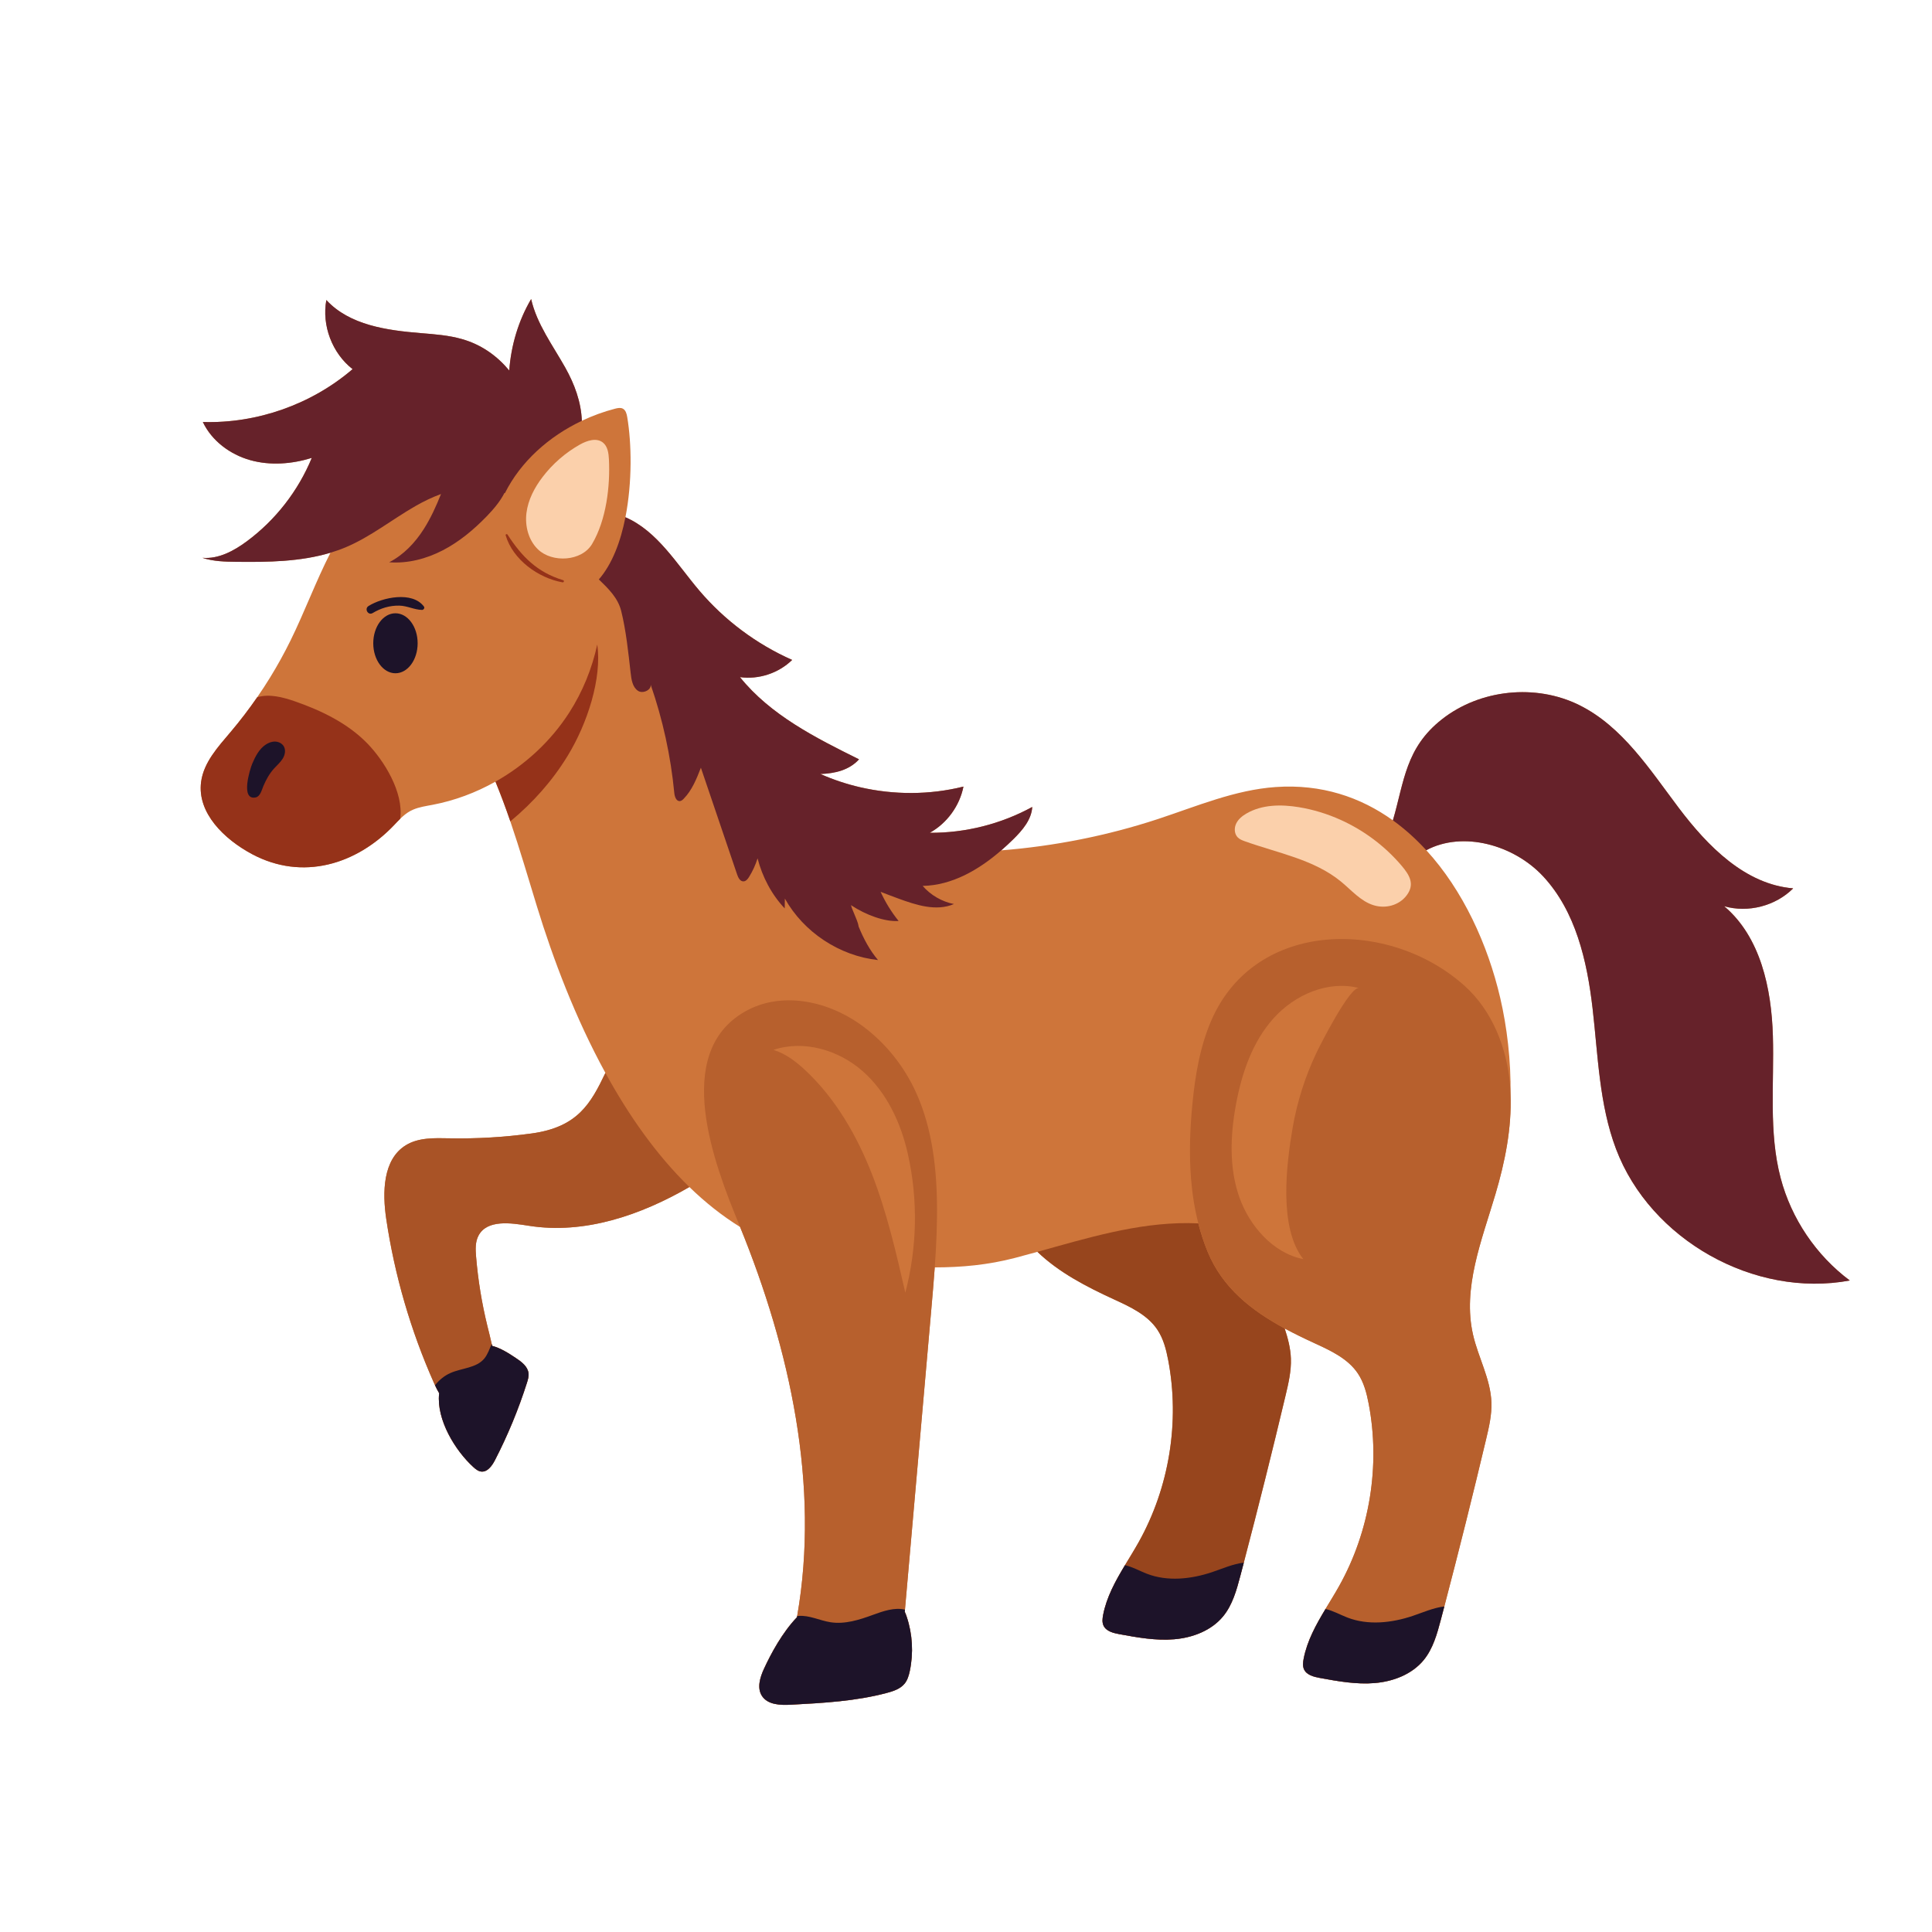 <?xml version="1.0" encoding="utf-8"?>
<!-- Generator: Adobe Illustrator 27.5.0, SVG Export Plug-In . SVG Version: 6.00 Build 0)  -->
<svg version="1.1" id="Capa_1" xmlns="http://www.w3.org/2000/svg" xmlns:xlink="http://www.w3.org/1999/xlink" x="0px" y="0px"
	 viewBox="0 0 2122 2122" style="enable-background:new 0 0 2122 2122;" xml:space="preserve">
<path style="fill:#CE753A;" d="M1955.759,1293.908c-13.325-50.548-6.982-103.878-8.526-156.131
	c-1.544-52.254-13.564-108.685-53.49-142.431c26.309,7.537,56.438-0.26,75.785-19.617c-52.668-4.288-93.876-46.236-125.705-88.414
	c-31.824-42.178-61.773-89.274-109.086-112.794c-47.825-23.776-109.091-17.464-151.064,15.566
	c-39.912,31.408-41.29,68.075-53.783,110.953c-35.659-25.62-78.607-40.094-128.726-36.61
	c-44.789,3.113-86.928,21.191-129.573,35.223c-55.648,18.307-113.489,29.703-171.877,34.342c4.602-3.987,9.064-8.111,13.339-12.332
	c9.954-9.829,19.893-21.403,20.716-35.367c-34.3,18.785-73.438,28.656-112.545,28.39c18.894-10.476,32.794-29.552,36.979-50.745
	c-37.053,9.24-76.273,9.279-113.457,0.733c-14.993-3.446-29.637-8.356-43.716-14.555c16.284-0.564,31.831-4.368,42.489-16.113
	c-47.869-23.71-97.311-48.658-130.792-90.287c20.643,2.867,42.446-4.319,57.335-18.899c-39.113-17.318-74.251-43.557-101.958-76.146
	c-24.962-29.355-46.011-65.286-81.164-80.563c7.609-38.709,6.804-81.456,1.983-109.983c-0.604-3.588-1.642-7.642-4.877-9.308
	c-2.533-1.303-5.593-0.674-8.351,0.034c-12.541,3.217-24.833,7.746-36.633,13.335c-0.749-20.573-7.935-40.099-18.183-58.38
	c-13.778-24.575-31.269-47.861-37.51-75.337c-14,23.822-22.027,50.923-24.04,78.468c-13.236-15.888-30.118-28.236-51.78-34.471
	c-14.694-4.229-30.07-5.335-45.31-6.577c-37.447-3.053-78.319-8.743-103.795-36.349c-5.164,27.985,6.392,58.414,28.838,75.912
	c-45.145,38.741-105.013,59.873-164.477,58.058c9.808,20.709,29.856,35.613,51.907,41.842c22.051,6.226,45.856,4.353,67.747-2.422
	c-14.889,36.231-39.835,68.27-71.308,91.588c-14.261,10.568-31.108,19.679-48.799,18.168c12.024,3.985,24.921,4.249,37.588,4.39
	c34.627,0.383,70.139-0.08,103.054-10.009c-16.122,31.456-28.339,64.869-43.98,96.614c-6.782,13.759-14.202,27.198-22.236,40.263
	c-4.546,7.401-9.306,14.689-14.251,21.839c-9.082,13.164-18.811,25.886-29.14,38.098c-13.934,16.48-29.656,33.491-32.497,54.886
	c-4.54,34.195,25.515,63.094,55.946,79.355c55.332,29.576,114.723,11.503,156.01-31.869c2.212-2.331,4.424-4.697,6.733-6.94
	c3.352-3.264,6.909-6.27,10.996-8.502c1.048-0.57,2.119-1.087,3.215-1.554c6.665-2.855,14.042-3.912,21.208-5.272
	c24.278-4.594,47.674-13.361,69.2-25.472c5.845,14.332,11.295,28.872,16.325,43.618c10.568,30.979,19.752,62.592,29.316,93.729
	c17.538,57.131,42.023,122.148,75.11,182.551c-16.095,33.634-30.37,59.556-80.952,66.516c-29.847,4.1-60.015,5.888-90.134,5.325
	c-16.453-0.302-34.032-1.031-48.059,7.571c-25.398,15.554-25.929,51.839-21.535,81.288c9.218,61.754,26.811,122.248,52.146,179.313
	c0.453,1.004,0.906,2.015,1.374,3.028c1.374,2.979,2.86,5.949,4.57,8.741l-0.068,0.59c-2.938,28.641,17.623,62.446,37.866,80.779
	c2.319,2.092,4.882,4.175,7.966,4.658c7.026,1.106,12.254-6.144,15.513-12.475c14.056-27.272,25.822-55.729,35.128-84.967
	c1.082-3.416,2.149-6.967,1.735-10.524c-0.872-7.449-7.703-12.54-13.949-16.694c-8.117-5.406-16.76-10.953-26.046-13.345
	c-0.146-0.718-0.297-1.427-0.448-2.143c-1.408-6.592-3.123-13.157-4.712-19.615c-6.148-25.057-10.314-50.602-12.438-76.312
	c-0.644-7.824-1.014-16.127,2.68-23.06c9.447-17.719,35.216-13.968,55.045-10.799c60.996,9.748,122.859-11.445,176.56-42.534
	c17.224,16.723,35.771,31.541,55.702,43.888c54.726,134.324,87.801,283.919,62.676,427.359l-0.229,1.298
	c-16.083,16.763-28.551,39.942-36.234,56.643c-4.37,9.472-7.874,21.109-2.168,29.839c6.378,9.759,20.254,10.195,31.893,9.571
	c35.449-1.895,71.206-3.837,105.491-13.023c7.186-1.929,14.743-4.461,19.381-10.283c3.103-3.905,4.526-8.857,5.569-13.734
	c4.17-19.7,2.987-40.509-3.406-59.61c-0.604-1.807-1.277-3.63-2.105-5.359c0.068-0.789,0.141-1.586,0.21-2.378
	c9.632-109.766,19.254-219.52,28.887-329.281c1.363-15.531,2.716-31.079,3.827-46.64c29.218-0.036,58.275-2.627,88.051-10.393
	c8.247-2.151,16.49-4.405,24.733-6.693c23.457,22.553,53.597,38.225,84.295,52.32c17.754,8.154,36.526,16.889,47.401,33.121
	c6.631,9.888,9.686,21.72,11.917,33.418c12.931,67.757,1.203,139.939-32.492,200.127c-4.746,8.467-9.944,16.794-14.982,25.181
	c-10.436,17.359-20.215,34.985-23.995,54.707c-0.731,3.832-1.198,7.946,0.395,11.503c2.816,6.278,10.592,8.273,17.359,9.513
	c19.966,3.664,40.214,7.342,60.438,5.615c20.229-1.722,40.775-9.535,53.642-25.231c10.27-12.533,14.719-28.713,18.86-44.382
	c1.281-4.838,2.543-9.673,3.82-14.512c15.995-61.008,31.298-122.214,45.881-183.585c3.172-13.333,6.333-26.865,5.851-40.558
	c-0.402-11.362-3.268-22.28-6.836-33.093c10.729,5.8,21.809,11.159,32.98,16.287c17.754,8.153,36.521,16.889,47.396,33.12
	c6.631,9.89,9.686,21.72,11.917,33.418c12.931,67.756,1.208,139.941-32.492,200.126c-4.74,8.468-9.939,16.795-14.977,25.182
	c-10.441,17.359-20.219,34.984-24,54.706c-0.726,3.832-1.199,7.947,0.395,11.503c2.816,6.278,10.592,8.273,17.359,9.513
	c19.966,3.664,40.215,7.342,60.444,5.615c20.224-1.722,40.77-9.535,53.642-25.23c10.265-12.533,14.714-28.714,18.855-44.382
	c1.282-4.838,2.548-9.674,3.82-14.512c16-61.008,31.298-122.214,45.88-183.585c3.172-13.333,6.334-26.865,5.852-40.558
	c-0.911-25.705-14.417-49.145-20.171-74.222c-11.8-51.403,9.544-103.744,24.546-154.309c10.543-35.568,17.996-72.57,16.613-109.553
	c0.62-37.23-3.938-74.482-11.292-106.079c-13.703-58.878-40.922-118.3-81.23-162.312c40.312-21.531,96.225-5.842,128.348,28.692
	c35.712,38.39,48.219,92.672,54.27,144.753c6.051,52.078,7.245,105.632,25.778,154.674
	c37.696,99.747,151.941,164.029,256.764,144.477C1994.751,1378.855,1967.511,1338.503,1955.759,1293.908z"/>
<path style="fill:#97451D;" d="M1417.855,1492.198c-0.402-11.362-3.268-22.28-6.836-33.093
	c-36.193-19.564-68.209-44.385-84.643-84.356c-4.161-10.129-7.51-20.509-10.209-31.057c-3.674-0.161-7.352-0.276-11.038-0.298
	c-56.431-0.343-111.079,16.414-165.664,31.568c23.457,22.553,53.597,38.225,84.295,52.32c17.754,8.154,36.526,16.889,47.401,33.121
	c6.631,9.888,9.686,21.72,11.917,33.418c12.931,67.757,1.203,139.939-32.492,200.127c-4.746,8.467-9.944,16.794-14.982,25.181
	c-10.436,17.359-20.215,34.985-23.995,54.707c-0.731,3.832-1.198,7.946,0.395,11.503c2.816,6.278,10.592,8.273,17.359,9.513
	c19.966,3.664,40.214,7.342,60.438,5.615c20.229-1.722,40.775-9.535,53.642-25.231c10.27-12.533,14.719-28.713,18.86-44.382
	c1.281-4.838,2.543-9.673,3.82-14.512c15.995-61.008,31.298-122.214,45.881-183.585
	C1415.175,1519.423,1418.337,1505.891,1417.855,1492.198z"/>
<path style="fill:#A95326;" d="M664.947,1178.416c-16.095,33.634-30.37,59.556-80.952,66.516c-29.847,4.1-60.015,5.888-90.134,5.325
	c-16.453-0.302-34.032-1.031-48.059,7.571c-25.398,15.554-25.929,51.839-21.535,81.288c9.218,61.754,26.811,122.248,52.146,179.313
	c0.453,1.004,0.906,2.015,1.374,3.028c1.374,2.979,2.86,5.949,4.57,8.741l-0.068,0.59c-2.938,28.641,17.623,62.446,37.866,80.779
	c2.319,2.092,4.882,4.175,7.966,4.658c7.026,1.106,12.254-6.144,15.513-12.475c14.056-27.272,25.822-55.729,35.128-84.967
	c1.082-3.416,2.149-6.967,1.735-10.524c-0.872-7.449-7.703-12.54-13.949-16.694c-8.117-5.406-16.76-10.953-26.046-13.345
	c-0.146-0.718-0.297-1.427-0.448-2.143c-1.408-6.592-3.123-13.157-4.712-19.615c-6.148-25.057-10.314-50.602-12.438-76.312
	c-0.644-7.824-1.014-16.127,2.68-23.06c9.447-17.719,35.216-13.968,55.045-10.799c60.996,9.748,122.859-11.445,176.56-42.534
	C720.855,1268.48,690.363,1224.812,664.947,1178.416z"/>
<path style="fill:#B7602D;" d="M1029.105,1320.149c-0.721-43.25-6.684-87.364-25.549-125.664
	c-13.89-28.198-34.601-52.536-59.586-70.022c-37.091-25.958-87.128-35.693-126.173-13.189
	c-80.151,46.204-32.886,168.277-6.362,232.772c0.49,1.195,0.967,2.4,1.455,3.598c54.726,134.324,87.801,283.919,62.676,427.359
	l-0.229,1.298c-16.083,16.763-28.551,39.942-36.234,56.643c-4.37,9.472-7.874,21.109-2.168,29.839
	c6.378,9.759,20.254,10.195,31.893,9.571c35.449-1.895,71.206-3.837,105.491-13.023c7.186-1.929,14.743-4.461,19.381-10.283
	c3.103-3.905,4.526-8.857,5.569-13.734c4.17-19.7,2.987-40.509-3.406-59.61c-0.604-1.807-1.277-3.63-2.105-5.359
	c0.068-0.789,0.141-1.586,0.21-2.378c9.632-109.766,19.254-219.52,28.887-329.281c1.363-15.531,2.716-31.079,3.827-46.64
	C1028.39,1368.109,1029.512,1344.14,1029.105,1320.149z"/>
<path style="fill:#1D1329;" d="M1259.541,1728.468c-7.922-3.074-15.8-7.576-23.936-9.34c-10.436,17.359-20.215,34.985-23.995,54.707
	c-0.731,3.832-1.198,7.946,0.395,11.503c2.816,6.278,10.592,8.273,17.359,9.513c19.966,3.664,40.214,7.342,60.438,5.615
	c20.229-1.722,40.775-9.535,53.642-25.231c10.27-12.533,14.719-28.713,18.86-44.382c1.281-4.838,2.543-9.673,3.82-14.512
	c-11.498,1.213-24.278,6.875-34.762,10.385C1308.184,1734.477,1282.328,1737.311,1259.541,1728.468z"/>
<path style="fill:#66222A;" d="M1955.759,1293.908c-13.325-50.548-6.982-103.878-8.526-156.131
	c-1.544-52.254-13.564-108.685-53.49-142.431c26.309,7.537,56.438-0.26,75.785-19.617c-52.668-4.288-93.876-46.236-125.705-88.414
	c-31.824-42.178-61.773-89.274-109.086-112.794c-47.825-23.776-109.091-17.464-151.064,15.566
	c-39.912,31.408-41.29,68.075-53.783,110.953c13.232,9.508,25.454,20.551,36.665,32.793c40.312-21.531,96.225-5.842,128.348,28.692
	c35.712,38.39,48.219,92.672,54.27,144.753c6.051,52.078,7.245,105.632,25.778,154.674
	c37.696,99.747,151.941,164.029,256.764,144.477C1994.751,1378.855,1967.511,1338.503,1955.759,1293.908z"/>
<path style="fill:#953219;" d="M623.58,829.992c21.642-35.511,37.63-84.821,32.444-122.127
	c-5.781,26.503-16.142,51.998-30.811,74.823c-20.207,31.448-48.451,57.505-81.017,75.829c5.845,14.332,11.295,28.872,16.325,43.618
	C585.271,881.636,606.67,857.726,623.58,829.992z"/>
<path style="fill:#66222A;" d="M456.409,555.782c8.857-5.071,18.273-9.636,27.973-13.18c-5.313,13.314-11.271,26.484-18.94,38.52
	c-9.544,14.977-22.178,28.37-38.002,36.431c20.351,1.598,40.867-3.773,58.986-13.169c18.12-9.396,33.978-22.687,48.181-37.345
	c7.435-7.673,14.628-16.157,19.449-25.589c0.173,0.05,0.345,0.098,0.516,0.147c17.445-34.851,48.505-62.365,84.487-79.407
	c-0.749-20.573-7.935-40.099-18.183-58.38c-13.778-24.575-31.269-47.861-37.51-75.337c-14,23.822-22.027,50.923-24.04,78.468
	c-13.236-15.888-30.118-28.236-51.78-34.471c-14.694-4.229-30.07-5.335-45.31-6.577c-37.447-3.053-78.319-8.743-103.795-36.349
	c-5.164,27.985,6.392,58.414,28.838,75.912c-45.145,38.741-105.013,59.873-164.477,58.058c9.808,20.709,29.856,35.613,51.907,41.842
	c22.051,6.226,45.856,4.353,67.747-2.422c-14.889,36.231-39.835,68.27-71.308,91.588c-14.261,10.568-31.108,19.679-48.799,18.168
	c12.024,3.985,24.921,4.249,37.588,4.39c34.627,0.383,70.139-0.08,103.054-10.009c5.607-1.691,11.146-3.625,16.585-5.91
	C407.026,589.622,430.563,570.576,456.409,555.782z"/>
<path style="fill:#B7602D;" d="M1659.076,1202.223c-0.135-3.62-0.252-7.242-0.564-10.861
	c-3.503-40.577-19.498-81.194-49.768-108.461c-82.344-74.187-229.842-73.885-278.285,37.864
	c-12.56,28.974-17.759,60.589-20.814,92.022c-2.607,26.743-3.654,54.251-1.51,81.376c1.321,16.742,3.89,33.335,8.031,49.528
	c2.699,10.547,6.049,20.928,10.209,31.057c16.433,39.971,48.449,64.792,84.643,84.356c10.729,5.8,21.809,11.159,32.98,16.287
	c17.754,8.153,36.521,16.889,47.396,33.12c6.631,9.89,9.686,21.72,11.917,33.418c12.931,67.756,1.208,139.941-32.492,200.126
	c-4.74,8.468-9.939,16.795-14.977,25.182c-10.441,17.359-20.219,34.984-24,54.706c-0.726,3.832-1.199,7.947,0.395,11.503
	c2.816,6.278,10.592,8.273,17.359,9.513c19.966,3.664,40.215,7.342,60.444,5.615c20.224-1.722,40.77-9.535,53.642-25.23
	c10.265-12.533,14.714-28.714,18.855-44.382c1.282-4.838,2.548-9.674,3.82-14.512c16-61.008,31.298-122.214,45.88-183.585
	c3.172-13.333,6.334-26.865,5.852-40.558c-0.911-25.705-14.417-49.145-20.171-74.222c-11.8-51.403,9.544-103.744,24.546-154.309
	C1653.007,1276.208,1660.46,1239.206,1659.076,1202.223z"/>
<path style="fill:#953219;" d="M403.108,816.184c-21.471-21.885-49.905-35.64-78.855-45.749c-13.418-4.69-28.38-8.621-41.73-4.648
	c-9.082,13.164-18.811,25.886-29.14,38.098c-13.934,16.48-29.656,33.491-32.497,54.886c-4.54,34.195,25.515,63.094,55.946,79.355
	c55.332,29.576,114.723,11.503,156.01-31.869c2.212-2.331,4.424-4.697,6.733-6.94C443.552,870.174,421.656,835.09,403.108,816.184z"
	/>
<path style="fill:#1D1329;" d="M302.441,814.513c-3.727-0.178-7.411,1.199-10.519,3.267c-7.25,4.814-11.469,12.974-14.85,20.991
	c-2.572,6.086-13.286,40.634,3.786,37.052c5.077-1.065,6.694-8.378,8.395-12.402c3.07-7.248,6.729-13.89,12.107-19.715
	c3.171-3.438,6.782-6.548,9.218-10.543c2.436-3.995,3.498-9.255,1.188-13.325C309.92,816.591,306.173,814.688,302.441,814.513z"/>
<ellipse style="fill:#1D1329;" cx="434.339" cy="706.535" rx="24.375" ry="32.95"/>
<path style="fill:#1D1329;" d="M404.76,665.619c-4.872,3.05-0.453,10.706,4.521,7.737c9.058-5.403,18.587-8.351,29.208-8.163
	c8.829,0.156,16.517,4.557,25.033,4.704c1.715,0.029,3.245-2.163,2.114-3.685C452.891,649.01,419.942,656.111,404.76,665.619z"/>
<path style="fill:#66222A;" d="M657.739,636.391c10.458,10.14,20.948,20.228,24.56,34.697c5.301,21.233,7.883,46.066,10.353,67.905
	c0.823,7.257,1.939,15.498,7.937,19.674c5.461,3.8,15.035-0.976,14.068-6.701c13.319,38.437,22.067,78.458,25.947,118.954
	c0.39,4.042,2.163,9.364,6.202,8.938c1.617-0.173,2.938-1.338,4.082-2.502c9.174-9.359,14.163-21.929,18.928-34.139l39.815,117.303
	c1.174,3.461,3.24,7.588,6.894,7.532c2.758-0.041,4.76-2.56,6.221-4.901c3.967-6.356,7.077-13.233,9.321-20.382
	c5.289,20.426,15.328,39.609,29.827,54.995c0.054-3.607,0.107-7.216,0.156-10.823c20.755,37.026,60.097,62.989,102.299,67.518
	c-9.202-10.934-15.838-23.474-21.269-36.75c-0.38-2.487-1.166-5.02-2.069-7.223c-1.737-4.241-3.472-8.481-5.208-12.721
	c-0.4-1.205-0.778-2.42-1.169-3.629c16.872,11.158,37.393,18.434,52.36,17.405c-7.92-9.786-14.56-20.591-19.793-32.04
	c6.322,2.496,12.687,4.893,19.062,7.237c19.834,7.291,42.076,14.563,61.486,6.202c-13.222-2.621-25.51-9.744-34.358-19.917
	c32.294-0.618,61.581-17.59,86.32-39.027c4.602-3.987,9.064-8.111,13.339-12.332c9.954-9.829,19.893-21.403,20.716-35.367
	c-34.3,18.785-73.438,28.656-112.545,28.39c18.894-10.476,32.794-29.552,36.979-50.745c-37.053,9.24-76.273,9.279-113.457,0.733
	c-14.993-3.446-29.637-8.356-43.716-14.555c16.284-0.564,31.831-4.368,42.489-16.113c-47.869-23.71-97.311-48.658-130.792-90.287
	c20.643,2.867,42.446-4.319,57.335-18.899c-39.113-17.318-74.251-43.557-101.958-76.146c-24.962-29.355-46.011-65.286-81.164-80.563
	C681.693,594.796,672.425,619.527,657.739,636.391z"/>
<path style="fill:#FBD0AB;" d="M595.878,524.006c-8.809,11.564-15.834,24.904-17.642,39.326
	c-1.813,14.424,2.187,30.021,12.663,40.095c15.61,15.003,48.078,13.315,59.493-6.063c15.517-26.339,19.922-63.179,18.416-93.096
	c-0.336-6.687-1.418-14.129-6.685-18.263c-7.064-5.545-17.418-2.11-25.247,2.297C620.979,497.259,606.933,509.49,595.878,524.006z"
	/>
<path style="fill:#953219;" d="M555.41,588.007c7.844,26.726,35.917,46.925,62.426,51.597c1.544,0.27,2.202-1.912,0.657-2.382
	c-28.443-8.66-45.33-25.744-61.057-50.068C556.774,586.128,555.045,586.757,555.41,588.007z"/>
<path style="fill:#1D1329;" d="M1479.779,1776.577c-7.927-3.074-15.805-7.576-23.936-9.34c-10.441,17.359-20.219,34.984-24,54.706
	c-0.726,3.832-1.199,7.947,0.395,11.503c2.816,6.278,10.592,8.273,17.359,9.513c19.966,3.664,40.215,7.342,60.444,5.615
	c20.224-1.722,40.77-9.535,53.642-25.23c10.265-12.533,14.714-28.714,18.855-44.382c1.282-4.838,2.548-9.674,3.82-14.512
	c-11.498,1.213-24.278,6.874-34.763,10.385C1528.422,1782.587,1502.561,1785.42,1479.779,1776.577z"/>
<path style="fill:#1D1329;" d="M958.718,1773.703c-14.948,5.5-30.816,10.511-46.553,8.066c-11.859-1.849-23.196-7.878-35.152-6.921
	c-0.482,0.042-0.965,0.088-1.447,0.156l-0.229,1.298c-16.083,16.763-28.551,39.942-36.234,56.643
	c-4.37,9.472-7.874,21.109-2.168,29.839c6.378,9.759,20.254,10.195,31.893,9.571c35.449-1.895,71.206-3.837,105.491-13.023
	c7.186-1.929,14.743-4.461,19.381-10.283c3.103-3.905,4.526-8.857,5.569-13.734c4.17-19.7,2.987-40.509-3.406-59.61
	c-0.604-1.807-1.277-3.63-2.105-5.359c0.068-0.789,0.141-1.586,0.21-2.378C982.771,1765.155,970.016,1769.549,958.718,1773.703z"/>
<path style="fill:#1D1329;" d="M494.665,1508.071c-6.67,2.96-12.341,7.679-16.877,13.386c1.374,2.979,2.86,5.949,4.57,8.741
	l-0.068,0.59c-2.938,28.641,17.623,62.446,37.866,80.779c2.319,2.092,4.882,4.175,7.966,4.658
	c7.026,1.106,12.254-6.144,15.513-12.475c14.056-27.272,25.822-55.729,35.128-84.967c1.082-3.416,2.149-6.967,1.735-10.524
	c-0.872-7.449-7.703-12.54-13.949-16.694c-8.117-5.406-16.76-10.953-26.046-13.345c-0.146-0.718-0.297-1.427-0.448-2.143
	c-2.373,5.466-4.395,11.496-8.015,15.936C523.357,1502.704,507.245,1502.478,494.665,1508.071z"/>
<path style="fill:#CE753A;" d="M1419.725,1238.936c4.916-28.597,13.759-56.514,26.232-82.716
	c3.995-8.392,36.95-73.537,46.845-70.969c-33.832-8.782-70.675,7.152-94.007,33.177c-23.332,26.027-35.011,60.541-41.32,94.921
	c-6.187,33.717-7.63,69.267,3.752,101.603c10.904,30.981,36.701,61.449,70.241,67.958
	C1404.32,1348.561,1412.788,1279.289,1419.725,1238.936z"/>
<path style="fill:#CE753A;" d="M997.212,1267.738c-7.659-34.339-23.25-67.898-49.637-91.172
	c-26.382-23.277-64.667-34.658-98.016-23.435c13.564,4.175,25.135,13.126,35.464,22.853c32.93,31.011,56.102,71.22,72.584,113.344
	c16.482,42.127,26.65,86.407,36.755,130.499C1007.351,1370.156,1008.423,1318.003,997.212,1267.738z"/>
<path style="fill:#FBD0AB;" d="M1539.423,950.817c-18.207-21.459-41.281-38.748-66.923-50.319
	c-14.597-6.587-30.036-11.328-45.842-13.924c-19.44-3.192-40.463-3.013-57.505,6.865c-4.706,2.726-9.154,6.324-11.469,11.245
	c-2.309,4.921-1.993,11.367,1.885,15.179c2.1,2.063,4.945,3.152,7.718,4.146c36.2,12.972,75.995,19.937,105.691,44.363
	c11.415,9.384,21.486,21.42,35.586,25.844c13.028,4.09,27.893,0.365,36.307-10.641
	C1554.269,971.287,1548.242,961.212,1539.423,950.817z"/>
</svg>
